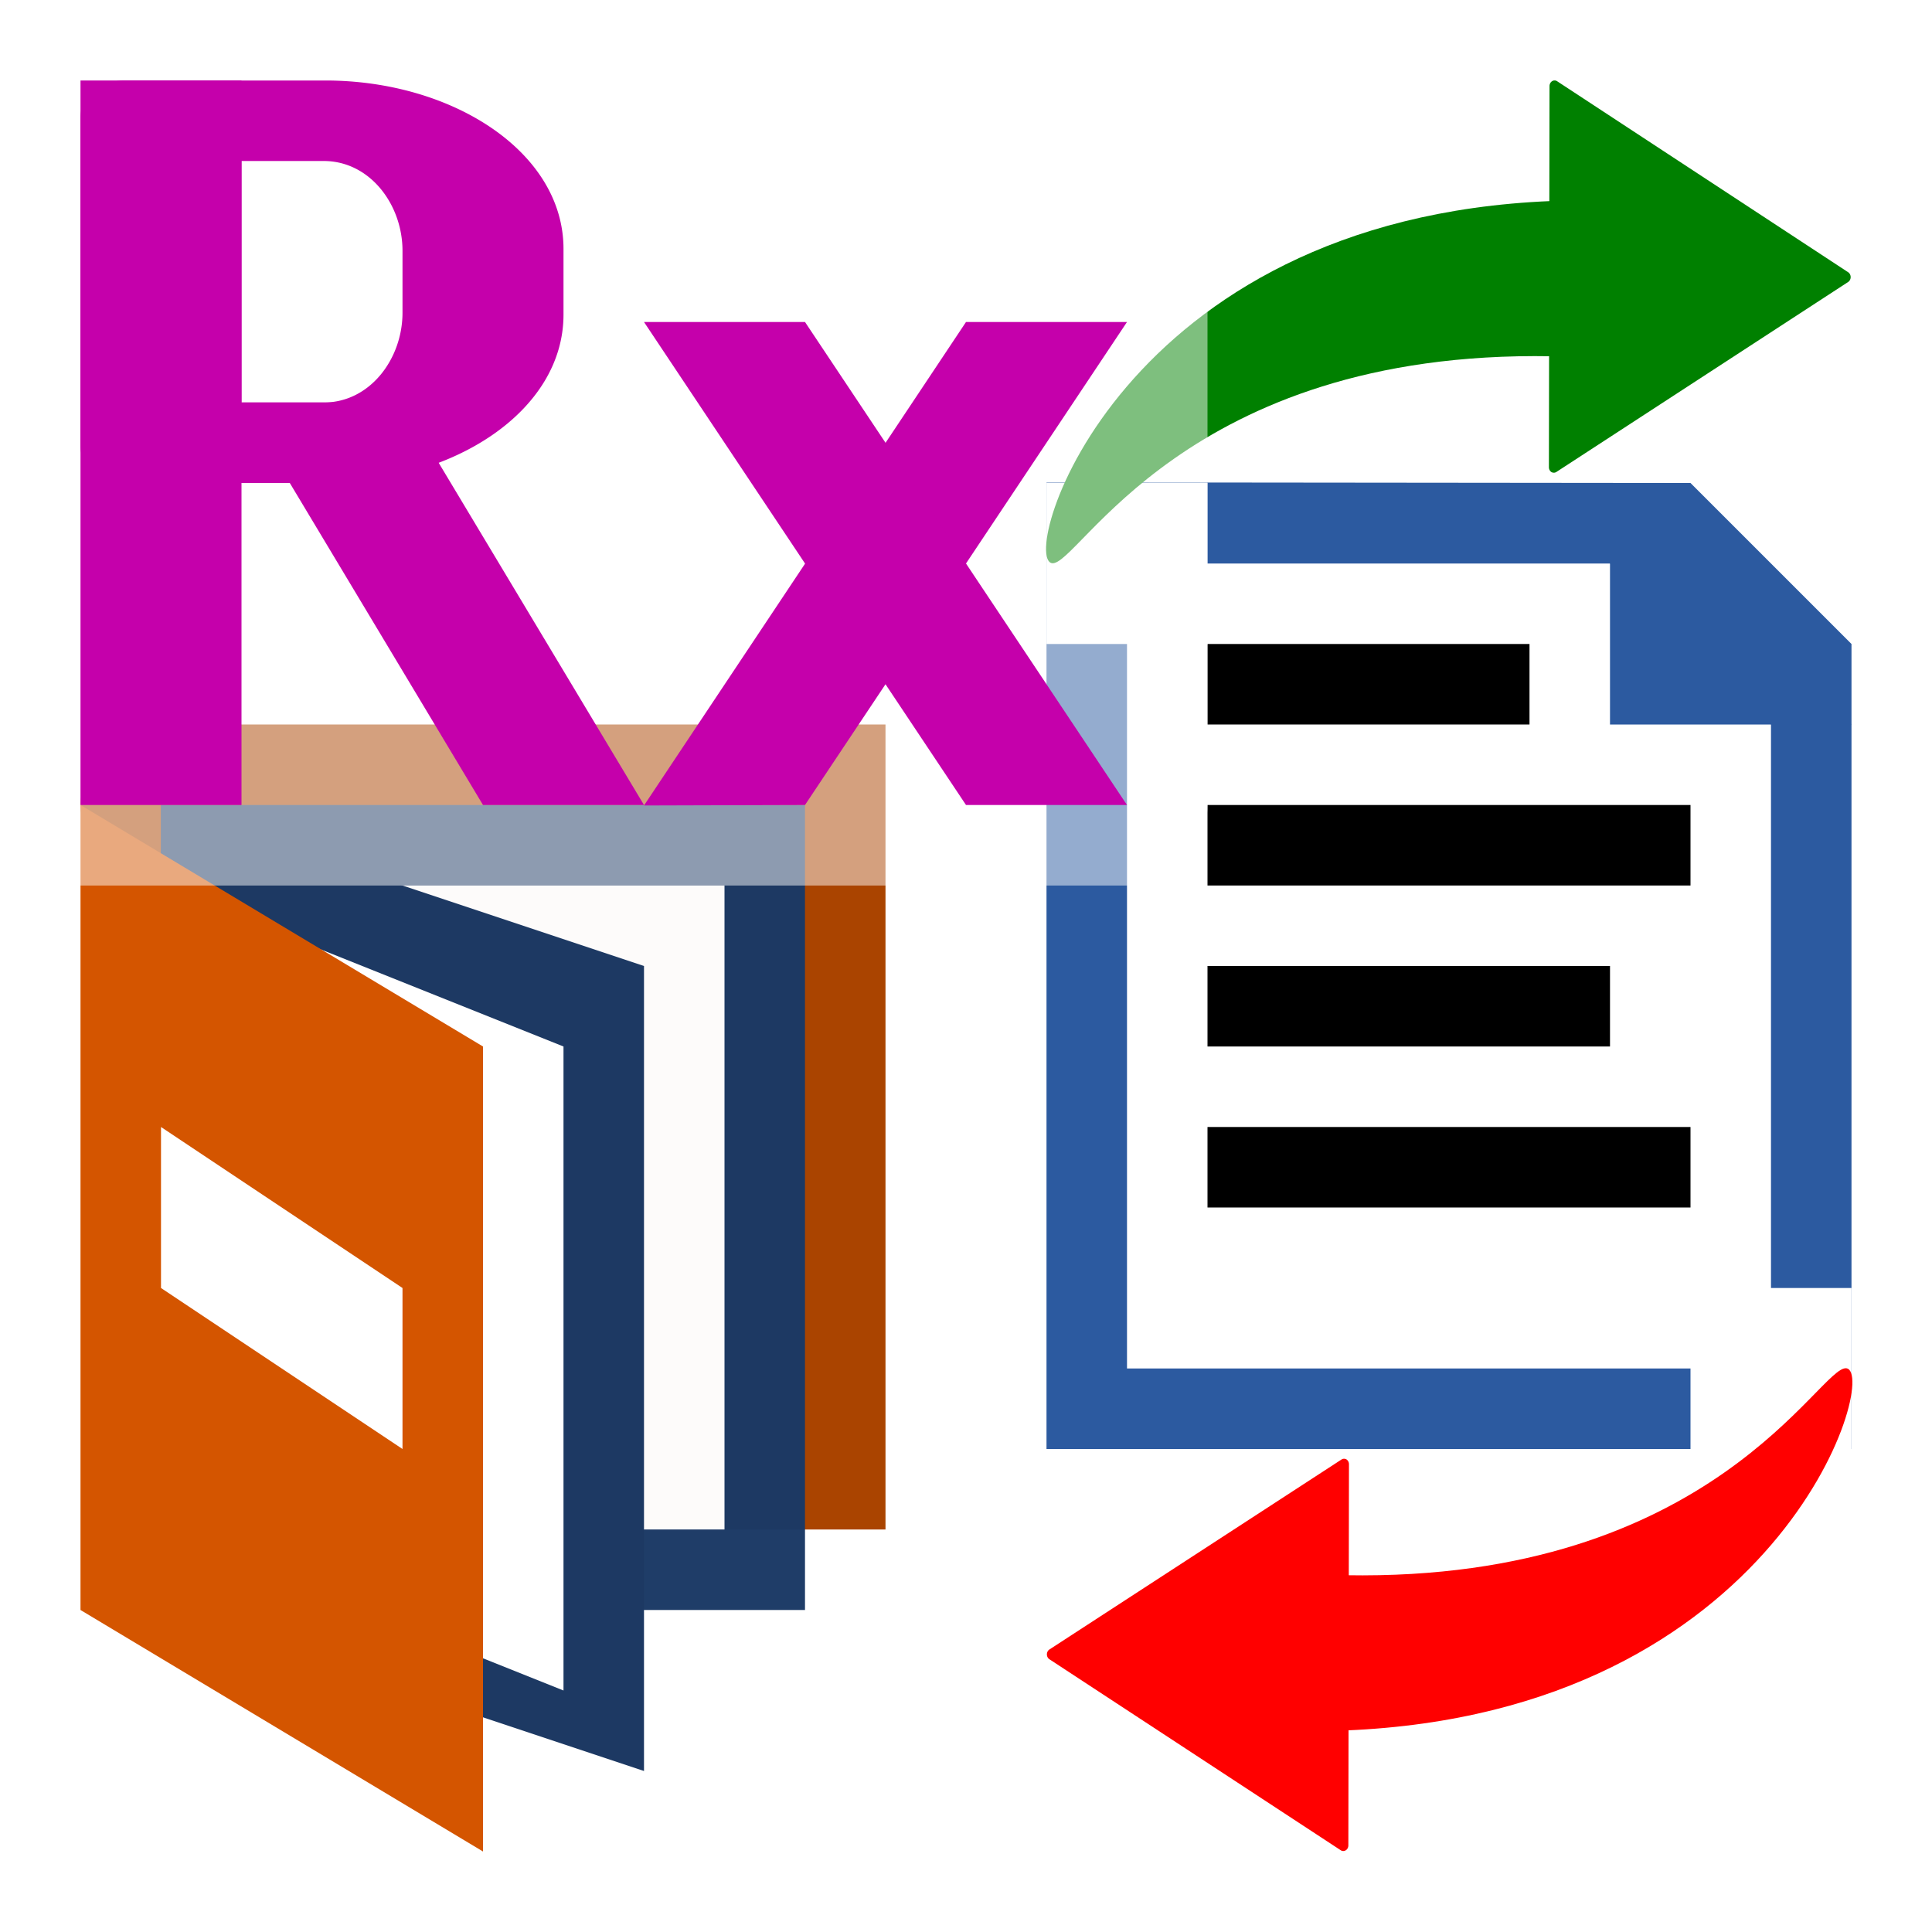 <?xml version="1.0" encoding="UTF-8" standalone="no"?>
<!-- Created with Inkscape (http://www.inkscape.org/) -->

<svg
   xmlns:dc="http://purl.org/dc/elements/1.1/"
   xmlns:cc="http://creativecommons.org/ns#"
   xmlns:rdf="http://www.w3.org/1999/02/22-rdf-syntax-ns#"
   xmlns:svg="http://www.w3.org/2000/svg"
   xmlns="http://www.w3.org/2000/svg"
   xmlns:sodipodi="http://sodipodi.sourceforge.net/DTD/sodipodi-0.dtd"
   xmlns:inkscape="http://www.inkscape.org/namespaces/inkscape"
   width="24"
   height="24"
   viewBox="0 0 24 24"
   version="1.1"
   id="svg862"
   inkscape:version="0.92.3 (2405546, 2018-03-11)"
   sodipodi:docname="TRxTextHolder.svg"
   inkscape:export-filename="TRxTextHolder.png"
   inkscape:export-xdpi="96"
   inkscape:export-ydpi="96">
  <defs
     id="defs856">
    <inkscape:path-effect
       effect="simplify"
       id="path-effect1060"
       is_visible="true"
       steps="1"
       threshold="0"
       smooth_angles="360"
       helper_size="0"
       simplify_individual_paths="false"
       simplify_just_coalesce="false"
       simplifyindividualpaths="false"
       simplifyJustCoalesce="false" />
    <inkscape:path-effect
       effect="simplify"
       id="path-effect1051"
       is_visible="true"
       steps="1"
       threshold="0"
       smooth_angles="360"
       helper_size="0"
       simplify_individual_paths="false"
       simplify_just_coalesce="false"
       simplifyindividualpaths="false"
       simplifyJustCoalesce="false" />
    <inkscape:path-effect
       effect="simplify"
       id="path-effect1046"
       is_visible="true"
       steps="1"
       threshold="0"
       smooth_angles="360"
       helper_size="0"
       simplify_individual_paths="false"
       simplify_just_coalesce="false"
       simplifyindividualpaths="false"
       simplifyJustCoalesce="false" />
    <filter
       inkscape:collect="always"
       style="color-interpolation-filters:sRGB"
       id="filter906"
       x="-0.104"
       width="1.208"
       y="-0.142"
       height="1.284">
      <feGaussianBlur
         inkscape:collect="always"
         stdDeviation="0.52"
         id="feGaussianBlur908" />
    </filter>
  </defs>
  <sodipodi:namedview
     id="base"
     pagecolor="#ffffff"
     bordercolor="#666666"
     borderopacity="1.0"
     inkscape:pageopacity="0.0"
     inkscape:pageshadow="2"
     inkscape:zoom="30.454512"
     inkscape:cx="12.57431"
     inkscape:cy="7.8430303"
     inkscape:document-units="px"
     inkscape:current-layer="layer13"
     showgrid="true"
     units="px"
     inkscape:window-width="1366"
     inkscape:window-height="706"
     inkscape:window-x="-8"
     inkscape:window-y="-8"
     inkscape:window-maximized="1"
     inkscape:snap-bbox="true"
     inkscape:bbox-nodes="true"
     inkscape:snap-global="true">
    <inkscape:grid
       type="xygrid"
       id="grid1407" />
  </sodipodi:namedview>
  <g
     inkscape:label="base"
     inkscape:groupmode="layer"
     id="layer1"
     transform="translate(0,-308.3)"
     sodipodi:insensitive="true"
     style="display:none">
    <path
       style="opacity:0.7;fill:#ffccaa;stroke-width:1.298"
       d="m 0,308.3 h 24 v 24 H 0 Z"
       id="rect1409"
       inkscape:connector-curvature="0" />
  </g>
  <g
     inkscape:groupmode="layer"
     id="layer4"
     inkscape:label="list"
     transform="translate(0,-24)"
     sodipodi:insensitive="true">
    <path
       style="color:#000000;fill:#2c5aa0;stroke-width:0.307"
       d="M 13,29.992 V 42 h 3.333 1.404 3.683 0.469 H 23 V 32 l -2,-2 z"
       id="path1470"
       inkscape:connector-curvature="0"
       sodipodi:nodetypes="cccccccccc" />
    <path
       style="color:#000000;fill:#ffffff;stroke-width:0.266"
       d="m 14,31 h 6 l 2,2 v 8 h -8 z"
       id="rect1463"
       inkscape:connector-curvature="0"
       sodipodi:nodetypes="cccccc" />
  </g>
  <g
     inkscape:groupmode="layer"
     id="layer6"
     inkscape:label="strings"
     transform="translate(0,-24)"
     sodipodi:insensitive="true">
    <path
       style="fill:#000000;stroke-width:0.645"
       d="m 15,36 h 5 v 1 h -5 z"
       id="rect4578-8-6"
       inkscape:connector-curvature="0" />
    <path
       style="fill:#000000;stroke-width:0.707"
       d="m 15,34 h 6 v 1 h -6 z"
       id="rect4578-8-60"
       inkscape:connector-curvature="0" />
    <path
       style="fill:#000000;stroke-width:0.577"
       d="m 15,32 h 4 v 1 h -4 z"
       id="rect4578-8-60-7"
       inkscape:connector-curvature="0" />
    <path
       style="fill:#000000;stroke-width:0.707"
       d="m 15,38 h 6 v 1 h -6 z"
       id="rect4578-8-5"
       inkscape:connector-curvature="0" />
  </g>
  <g
     inkscape:groupmode="layer"
     id="layer2"
     inkscape:label="holder_back"
     transform="translate(0,-24)"
     sodipodi:insensitive="true">
    <path
       style="fill:#aa4400;stroke-width:0.832;stroke-linecap:round;stroke-linejoin:bevel"
       d="m 2,33 h 9 V 43 H 2 Z"
       id="rect849"
       inkscape:connector-curvature="0" />
    <path
       style="fill:#aa4400;stroke-width:0.94;stroke-linecap:round;stroke-linejoin:bevel"
       d="M 4.5,34 A 1.75,1 0 0 1 2.75,35 1.75,1 0 0 1 1,34 1.75,1 0 0 1 2.75,33 1.75,1 0 0 1 4.5,34 Z"
       id="path921"
       inkscape:connector-curvature="0" />
  </g>
  <g
     inkscape:groupmode="layer"
     id="layer7"
     inkscape:label="paper_01"
     transform="translate(0,-24)"
     style="opacity:0.98"
     sodipodi:insensitive="true">
    <path
       style="fill:#1b3965;stroke-width:0.784;stroke-linecap:round;stroke-linejoin:bevel"
       d="m 2,34 h 8 V 44 H 2 Z"
       id="rect849-8"
       inkscape:connector-curvature="0" />
    <path
       style="fill:#ffffff;stroke-width:0.607;stroke-linecap:round;stroke-linejoin:bevel"
       d="m 3,35 h 6 v 8 H 3 Z"
       id="rect849-8-4"
       inkscape:connector-curvature="0" />
  </g>
  <g
     inkscape:groupmode="layer"
     id="layer9"
     inkscape:label="paper_02"
     transform="translate(0,-24)"
     sodipodi:insensitive="true">
    <path
       style="fill:#1d3963;stroke-width:0.734;stroke-linecap:round;stroke-linejoin:bevel"
       d="m 2,34 6,2 V 46 L 2,44 Z"
       id="rect849-8-5"
       inkscape:connector-curvature="0"
       sodipodi:nodetypes="ccccc" />
    <path
       style="fill:#ffffff;stroke-width:0.636;stroke-linecap:round;stroke-linejoin:bevel"
       d="m 2,35 5,2 v 8 L 2,43 Z"
       id="rect849-8-5-9"
       inkscape:connector-curvature="0"
       sodipodi:nodetypes="ccccc" />
  </g>
  <g
     inkscape:groupmode="layer"
     id="layer10"
     inkscape:label="paper_03"
     transform="translate(0,-24)"
     sodipodi:insensitive="true"
     style="display:none">
    <path
       style="fill:#000000;stroke-width:0.803;stroke-linecap:round;stroke-linejoin:bevel"
       d="M 2,34.5 8.5,36 V 46.5 L 2,44.5 Z"
       id="rect849-8-5-4"
       inkscape:connector-curvature="0"
       sodipodi:nodetypes="ccccc" />
    <path
       style="fill:#ffffff;stroke-width:0.803;stroke-linecap:round;stroke-linejoin:bevel"
       d="M 2.5,35 8,36.5 v 9 L 2.5,44 Z"
       id="rect849-8-5-4-8"
       inkscape:connector-curvature="0"
       sodipodi:nodetypes="ccccc" />
  </g>
  <g
     inkscape:groupmode="layer"
     id="layer3"
     inkscape:label="holder_front"
     transform="translate(0,-24)"
     sodipodi:insensitive="true">
    <path
       style="fill:#d45500;stroke-width:0.852;stroke-linecap:round;stroke-linejoin:bevel"
       d="m 1,34 5,3 V 47 L 1,44 Z"
       id="rect849-0"
       inkscape:connector-curvature="0"
       sodipodi:nodetypes="ccccc" />
  </g>
  <g
     inkscape:groupmode="layer"
     id="layer11"
     inkscape:label="clip"
     transform="translate(0,-24)"
     sodipodi:insensitive="true">
    <path
       inkscape:connector-curvature="0"
       style="fill:#ffffff;stroke-width:1.154;stroke-linecap:round;stroke-linejoin:bevel"
       d="m 2,38 3,2 v 2 L 2,40 Z"
       id="rect906-5"
       sodipodi:nodetypes="ccccc" />
  </g>
  <g
     inkscape:groupmode="layer"
     id="layer8"
     inkscape:label="corner 1"
     transform="translate(0,-24)"
     sodipodi:insensitive="true">
    <path
       style="fill:#2c5aa0;stroke-width:0.15"
       d="m 20,30 3,3 h -3 z"
       id="rect4648"
       inkscape:connector-curvature="0"
       sodipodi:nodetypes="cccc" />
  </g>
  <g
     inkscape:groupmode="layer"
     id="layer13"
     inkscape:label="arrows_matte"
     transform="translate(0,-24)">
    <path
       style="fill:#ffffff;stroke-width:1;stroke-linecap:round;stroke-linejoin:bevel;stroke-dasharray:1, 3"
       d="m 21,40 h 2 v 2 h -2 z"
       id="rect860"
       inkscape:connector-curvature="0" />
    <path
       style="fill:#ffffff;stroke-width:1;stroke-linecap:round;stroke-linejoin:bevel;stroke-dasharray:1, 3"
       d="m 13,30 h 2 v 2 h -2 z"
       id="rect860-1"
       inkscape:connector-curvature="0" />
  </g>
  <g
     inkscape:groupmode="layer"
     id="layer12"
     inkscape:label="arrows"
     transform="translate(0,-24)"
     sodipodi:insensitive="true">
    <g
       id="g914"
       transform="matrix(0.953,0,0,0.923,1.093,3.615)">
      <path
         style="color:#000000;fill:#ff0000;stroke-width:0.867"
         d="m 16.395,43.286 v 2.089 c 5.656,-0.239 6.962,-4.804 6.527,-4.874 -0.344,-0.055 -1.731,2.872 -6.527,2.785 z"
         id="path7127"
         inkscape:connector-curvature="0"
         sodipodi:nodetypes="ccsc" />
      <path
         inkscape:connector-curvature="0"
         id="path7431"
         d="m 16.397,41.724 a 0.066,0.076 0 0 0 -0.058,0.005 l -3.806,2.556 a 0.066,0.076 0 0 0 8.75e-4,0.133 l 0.279,0.189 3.519,2.382 a 0.066,0.076 0 0 0 0.097,-0.067 l 0.008,-5.128 a 0.066,0.076 0 0 0 -0.04,-0.071 z"
         style="color:#000000;fill:#ff0000;stroke-width:0.142;stroke-linecap:round;stroke-linejoin:round" />
    </g>
    <g
       id="g908"
       transform="matrix(0.952,0,0,0.923,1.093,1.461)">
      <path
         sodipodi:nodetypes="ccsc"
         inkscape:connector-curvature="0"
         id="path7453"
         d="M 19.098,29.214 19.094,27.125 c -5.656,0.239 -6.951,4.804 -6.515,4.874 0.344,0.055 1.724,-2.872 6.519,-2.785 z"
         style="color:#000000;fill:#008000;stroke-width:0.867" />
      <path
         style="color:#000000;fill:#008000;stroke-width:0.142;stroke-linecap:round;stroke-linejoin:round"
         d="m 19.103,30.776 a 0.066,0.076 0 0 0 0.058,-0.005 l 3.806,-2.556 a 0.066,0.076 0 0 0 -8.75e-4,-0.133 l -0.279,-0.189 -3.519,-2.382 a 0.066,0.076 0 0 0 -0.097,0.067 l -0.008,5.128 a 0.066,0.076 0 0 0 0.04,0.071 z"
         id="path7455"
         inkscape:connector-curvature="0" />
    </g>
  </g>
  <g
     inkscape:groupmode="layer"
     id="layer5"
     inkscape:label="text"
     transform="translate(0,-24)"
     sodipodi:insensitive="true">
    <path
       transform="matrix(1.25,0,0,1.25,-10,-47)"
       inkscape:connector-curvature="0"
       style="opacity:0.7;fill:#ffffff;fill-rule:evenodd;stroke-width:0.8;stroke-linejoin:round;paint-order:fill markers stroke;filter:url(#filter906)"
       d="m 8.8,56.8 h 10.4 c 0.443,0 0.8,0.357 0.8,0.8 v 7.2 c 0,0.443 -0.357,0.8 -0.8,0.8 H 8.8 C 8.357,65.6 8,65.243 8,64.8 v -7.2 c 0,-0.443 0.357,-0.8 0.8,-0.8 z"
       id="rect957" />
    <path
       style="color:#000000;fill:#c500ab;fill-rule:evenodd;stroke-width:0.994;stroke-linejoin:round;paint-order:fill markers stroke"
       d="M 1.543,25 A 0.544,0.454 0 0 0 1,25.453 v 4.094 A 0.544,0.454 0 0 0 1.543,30 h 2.5 C 5.618,30 7,29.114 7,27.908 V 27.092 C 7,25.886 5.618,25 4.043,25 Z M 3,26 H 4.021 C 4.597,26 5,26.543 5,27.115 v 0.77 C 5,28.457 4.597,29 4.021,29 H 3 Z"
       id="path923"
       inkscape:connector-curvature="0" />
    <path
       style="color:#000000;fill:#c500ab;stroke-width:1.414px"
       d="m 1,25 v 9 h 2 v -9 z"
       id="path926"
       inkscape:connector-curvature="0" />
    <path
       style="color:#000000;fill:#c500ab;stroke-width:1px"
       d="m 3,29 3,5 H 8 L 5,29 Z"
       id="path926-3"
       inkscape:connector-curvature="0"
       inkscape:transform-center-x="2.1060773"
       inkscape:transform-center-y="-3.9821745"
       sodipodi:nodetypes="ccccc" />
    <path
       style="color:#000000;fill:#c500ab;stroke-width:1px"
       d="m 12,28 -4,6.006 2,-0.006 4,-6 z"
       id="path946"
       inkscape:connector-curvature="0"
       sodipodi:nodetypes="ccccc" />
    <path
       sodipodi:nodetypes="ccccc"
       inkscape:connector-curvature="0"
       id="path950"
       d="M 10,28 14,34 l -2,-4.1e-5 -4,-6 z"
       style="color:#000000;fill:#c500ab;stroke-width:1px" />
  </g>
</svg>
